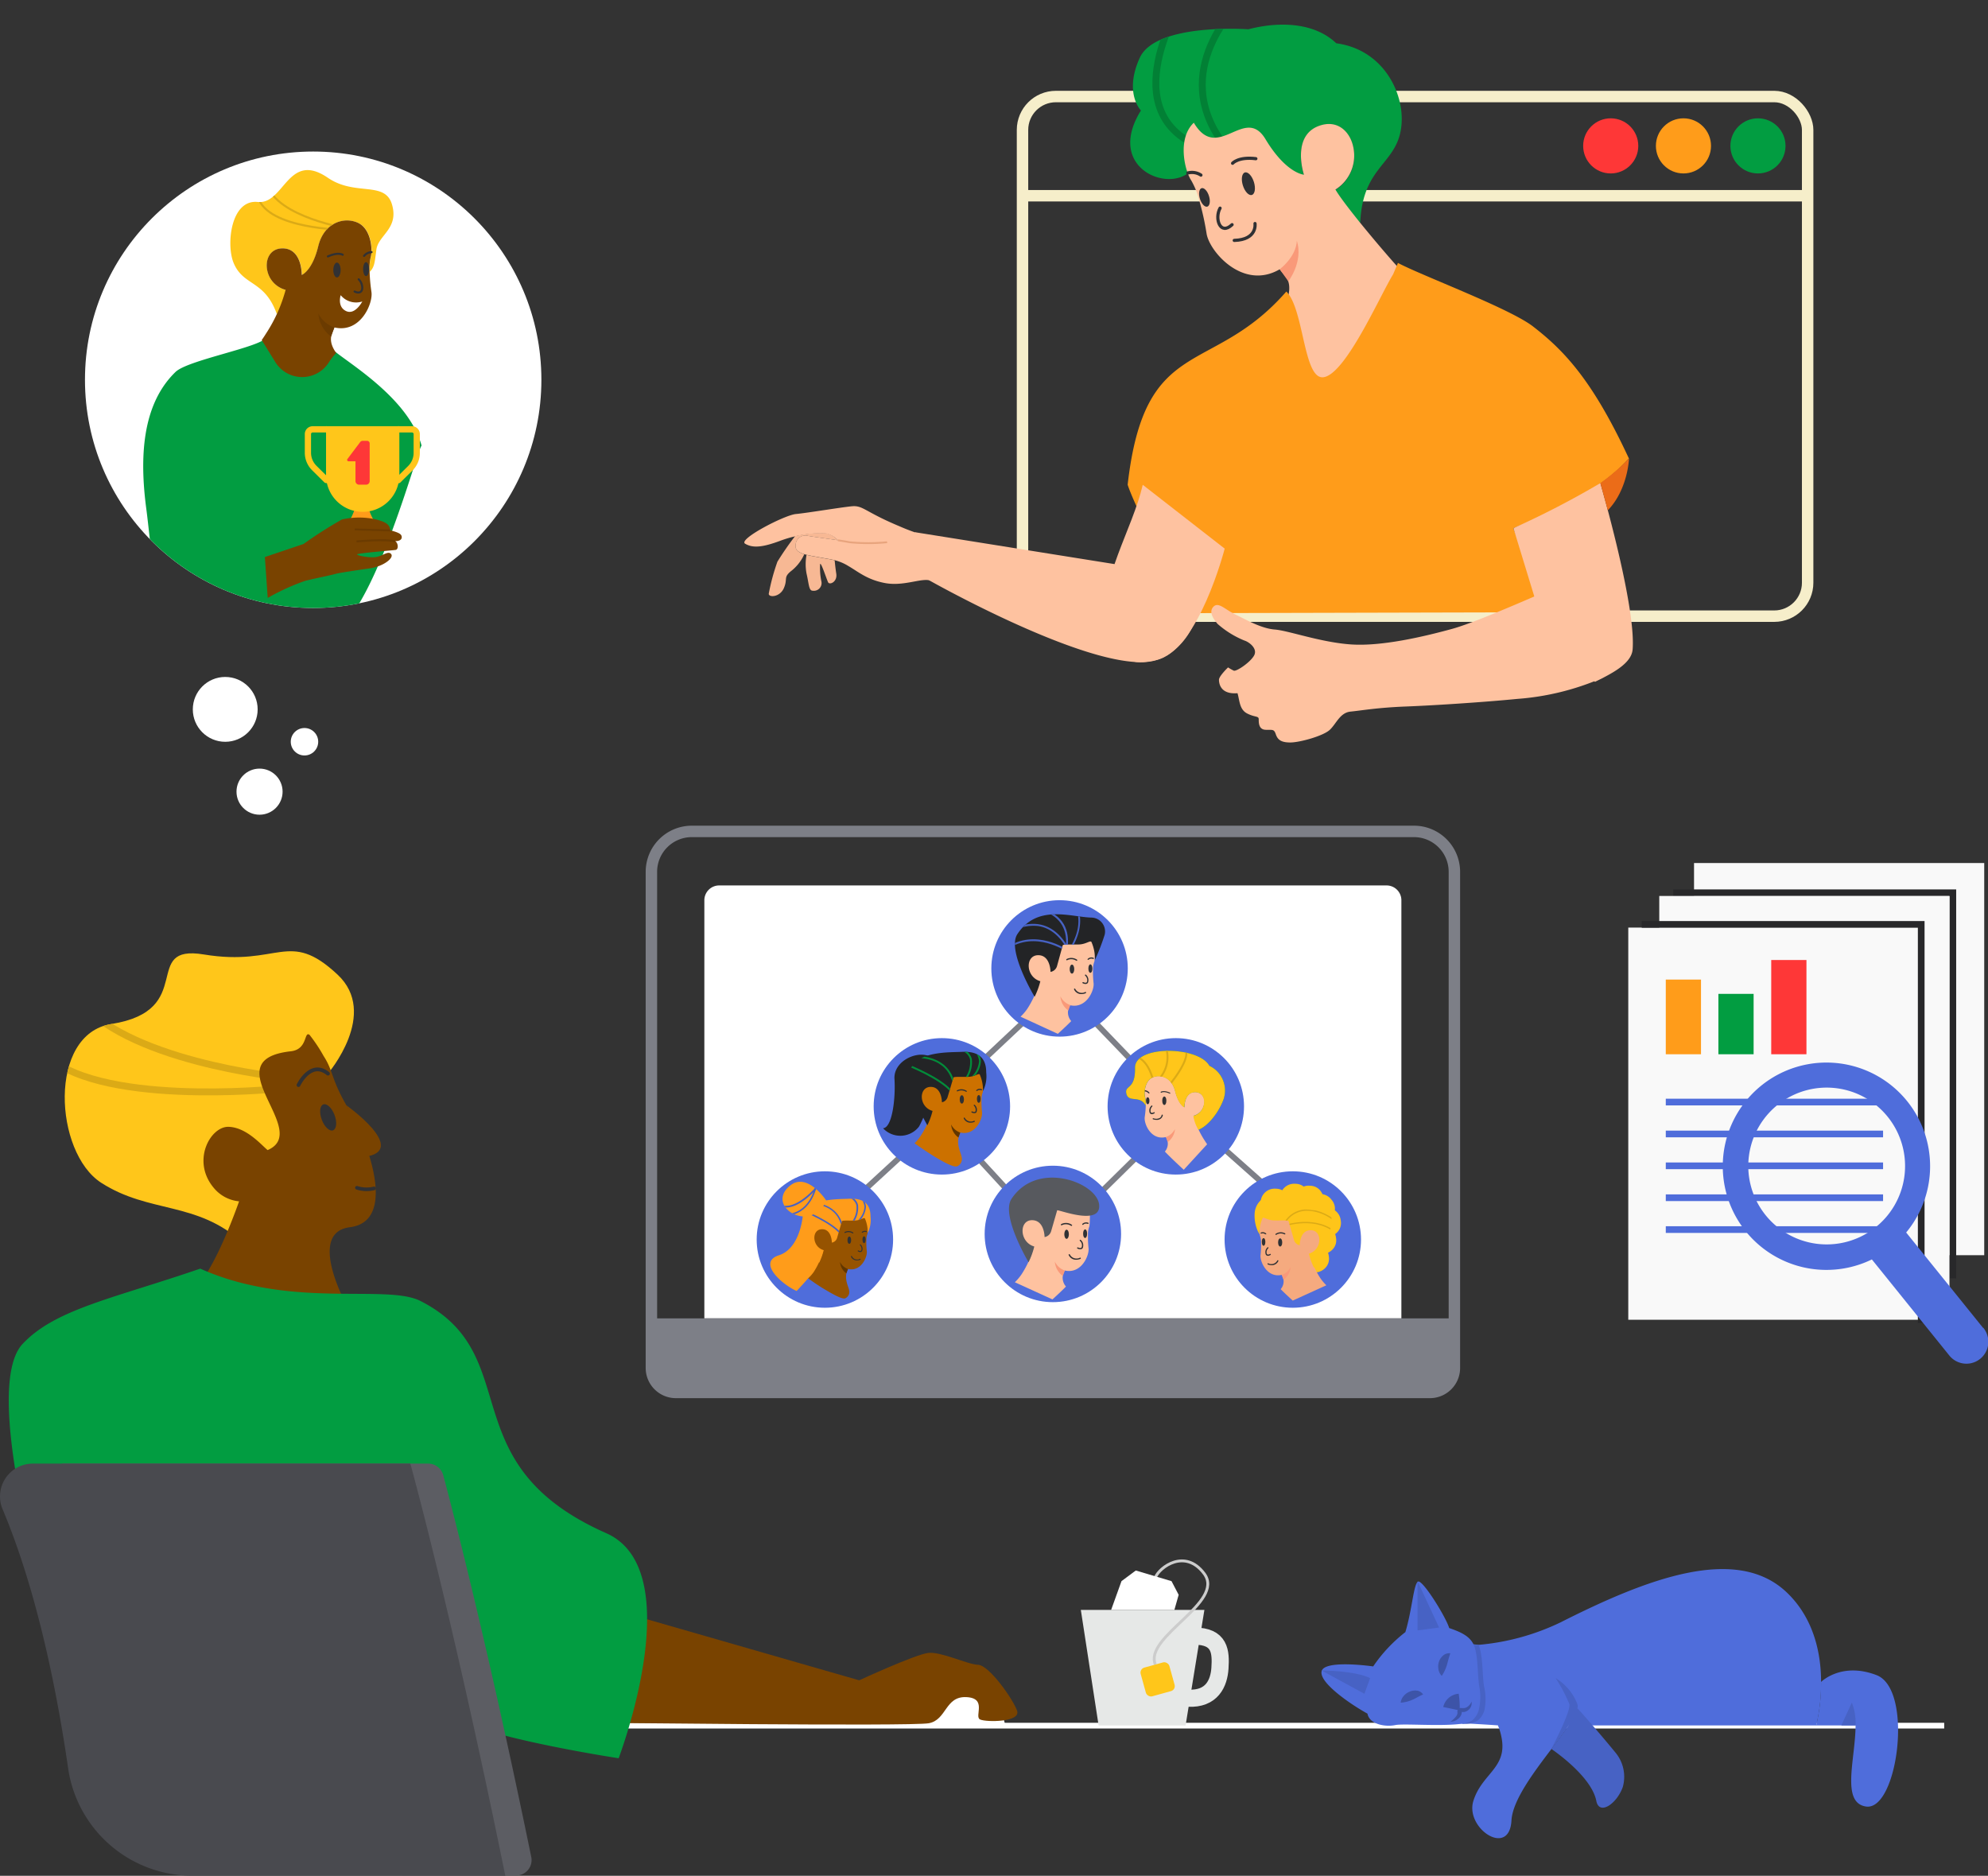 <svg id="Слой_2" data-name="Слой 2" xmlns="http://www.w3.org/2000/svg" xmlns:xlink="http://www.w3.org/1999/xlink" viewBox="0 0 347.67 328.02"><rect x="0" y="0" width="347.67" height="328.02" fill="#333333" stroke="none"/><defs><style>.cls-1,.cls-10,.cls-12,.cls-17,.cls-3,.cls-37,.cls-40,.cls-42,.cls-43,.cls-47,.cls-48,.cls-50,.cls-53,.cls-54,.cls-55,.cls-56,.cls-58,.cls-6,.cls-9{fill:none;}.cls-2{fill:#ffc61a;}.cls-3{stroke:#f6eeca;}.cls-10,.cls-12,.cls-17,.cls-3,.cls-37,.cls-40,.cls-42,.cls-43,.cls-47,.cls-48,.cls-50,.cls-53,.cls-54,.cls-55,.cls-56,.cls-58,.cls-6,.cls-9{stroke-miterlimit:10;}.cls-10,.cls-3{stroke-width:2px;}.cls-4{fill:#029d41;}.cls-5{clip-path:url(#clip-path);}.cls-6{stroke:#028035;}.cls-6,.cls-9{stroke-width:1.21px;}.cls-7{fill:#fff;}.cls-8{clip-path:url(#clip-path-2);}.cls-53,.cls-9{stroke:#dbaa16;}.cls-10,.cls-12{stroke:#7d7f87;}.cls-11{fill:#7d7f87;}.cls-13{fill:#4f6ddb;}.cls-14{fill:#ff9c1a;}.cls-15{fill:#fe3737;}.cls-16{fill:#fec2a0;}.cls-17,.cls-42,.cls-43,.cls-50{stroke:#303134;}.cls-17,.cls-42,.cls-43,.cls-50,.cls-55{stroke-linecap:round;}.cls-17{stroke-width:0.56px;}.cls-18{fill:#303134;}.cls-19{fill:#f99979;}.cls-20{fill:#eb6c18;}.cls-21{fill:#232426;}.cls-22{clip-path:url(#clip-path-3);}.cls-23{fill:#4762c4;}.cls-24{fill:#57595e;}.cls-25{fill:#fec519;}.cls-26{fill:#f5aa7f;}.cls-27{clip-path:url(#clip-path-4);}.cls-28{fill:#dbaa16;}.cls-29{clip-path:url(#clip-path-5);}.cls-30{fill:#cc7100;}.cls-31{fill:#613600;}.cls-32{clip-path:url(#clip-path-6);}.cls-33{fill:#028c3a;}.cls-34{fill:#965300;}.cls-35{clip-path:url(#clip-path-7);}.cls-36{clip-path:url(#clip-path-8);}.cls-37{stroke:#fff;}.cls-38{fill:#3d54a8;}.cls-39{fill:#e6e8e7;}.cls-40{stroke:#e6e8e7;stroke-width:3px;}.cls-41{fill:#794300;}.cls-42{stroke-width:0.63px;}.cls-43{stroke-width:0.66px;}.cls-44{fill:#5c5d63;}.cls-45{fill:#494a4f;}.cls-46{fill:#f9f9f9;}.cls-47{stroke:#28282a;}.cls-47,.cls-48{stroke-width:1.17px;}.cls-48{stroke:#4f6ddb;}.cls-49{clip-path:url(#clip-path-9);}.cls-50{stroke-width:0.36px;}.cls-51{fill:#6b3b00;}.cls-52{clip-path:url(#clip-path-10);}.cls-53{stroke-width:0.36px;}.cls-54{stroke:#6b3b00;stroke-width:0.35px;}.cls-55{stroke:#ffc61a;stroke-width:1.09px;}.cls-56{stroke:#ccc;stroke-width:0.5px;}.cls-57{fill:#f7b894;}.cls-58{stroke:#e8a47d;stroke-width:0.32px;}</style><clipPath id="clip-path" transform="translate(-39.52 -25.16)"><path class="cls-1" d="M273.21,32.73c-3.53-3.4-9.38-4-15.37-2.45h0s-16.2-1.17-19,5,.21,9.2.21,9.2c-6,9.66,4,14.13,8.19,11,1.51,3.29,20.32.29,20.32.29s-2.42-7.26,3.19-8.71,8.05,7.67,2.31,11.31a16.88,16.88,0,0,0,4.35,5.7c.42-10.24,6.78-10.13,7.23-17.37C285,41.1,281.23,33.79,273.21,32.73Z"/></clipPath><clipPath id="clip-path-2" transform="translate(-39.52 -25.16)"><path class="cls-1" d="M96.88,212.89s9-10.5,1.65-17.32c-8.57-8-10.22-1.14-23.36-3.5C63.54,190,74.11,201.83,59,204.23,47.84,206,49,226.72,57.23,232c8.37,5.39,16.66,3.18,24.64,10.39C100.71,239.76,96.88,212.89,96.88,212.89Z"/></clipPath><clipPath id="clip-path-3" transform="translate(-39.52 -25.16)"><path class="cls-1" d="M217.44,188.52c3.42-5.2,9.14-3.06,12.77-2.9a2.63,2.63,0,0,1,2.4,3.36,43.1,43.1,0,0,1-1.61,4.08,7.33,7.33,0,0,0-.59-3.08c-.15-.45-.9.33-2.18.38s-2.82-.09-2.87.16l-1,3.64a1.43,1.43,0,0,1-1.13,1h0s0-3-2.23-2.92-2.13,3.81.45,4.55a13.66,13.66,0,0,1-1,2.72S215.56,191.38,217.44,188.52Z"/></clipPath><clipPath id="clip-path-4" transform="translate(-39.52 -25.16)"><path class="cls-1" d="M272,236.92c-3.13-4.76-6.41-2.89-9.67-2.81a3.44,3.44,0,0,0-3.39,3.2,6.66,6.66,0,0,0,.83,3.7,6.61,6.61,0,0,1,.53-2.77c.13-.4.81.3,2,.34s2.54-.08,2.58.15l.94,3.28a1.29,1.29,0,0,0,1,.91h0s0-2.72,2-2.63,1.92,3.44-.4,4.11a12.31,12.31,0,0,0,.89,2.45S273.71,239.49,272,236.92Z"/></clipPath><clipPath id="clip-path-5" transform="translate(-39.52 -25.16)"><path class="cls-2" d="M239.88,218.5a5.13,5.13,0,0,0-.1-1.45c-.22-.71-.07-2.79,1.23-3.42s3.39-.14,4,2.33,1.64,2.86,1.64,2.86-.05-2.75,2-2.65,1.94,3.49-.42,4.13a6.07,6.07,0,0,0,.88,2.42c1.5-.54,3.41-2.75,4.34-5.18a4.78,4.78,0,0,0-2.43-6c-1.89-3.46-13.08-3.63-13,.35s-1.9,2.94-1.51,4.55S238.93,216.61,239.88,218.5Z"/></clipPath><clipPath id="clip-path-6" transform="translate(-39.52 -25.16)"><path class="cls-1" d="M198.92,211.78c1.51-2.77,6.63-2.58,8.81-2.68,2.56-.12,4.26.76,4.26,3.57a5.84,5.84,0,0,1-.56,3.29,6.76,6.76,0,0,0-.54-2.84c-.14-.41-.83.31-2,.35s-2.6-.08-2.64.15l-1,3.36a1.32,1.32,0,0,1-1,.94h0s0-2.78-2.05-2.69-2,3.52.41,4.2a12.6,12.6,0,0,1-.91,2.51S197.41,214.55,198.92,211.78Z"/></clipPath><clipPath id="clip-path-7" transform="translate(-39.52 -25.16)"><path class="cls-1" d="M180.38,237.12c1.31-2.41,5.77-2.24,7.67-2.33,2.23-.1,3.71.66,3.71,3.11a5.09,5.09,0,0,1-.49,2.86,5.89,5.89,0,0,0-.47-2.47c-.12-.36-.72.27-1.75.31s-2.26-.07-2.3.13l-.84,2.92a1.15,1.15,0,0,1-.91.81h0s0-2.42-1.79-2.34-1.71,3.06.36,3.66a11,11,0,0,1-.79,2.19S179.07,239.53,180.38,237.12Z"/></clipPath><clipPath id="clip-path-8" transform="translate(-39.52 -25.16)"><path class="cls-1" d="M184,235.08s-3.28-5-6.28-2.61-.47,5.36,2.43,5.42A4.16,4.16,0,0,0,184,235.08Z"/></clipPath><clipPath id="clip-path-9" transform="translate(-39.52 -25.16)"><circle class="cls-1" cx="94.3" cy="91.57" r="39.91"/></clipPath><clipPath id="clip-path-10" transform="translate(-39.52 -25.16)"><path class="cls-1" d="M104.18,72.7a9,9,0,0,1,.18-2.54c.38-1.24.13-4.89-2.17-6s-5.95-.25-7,4.09-2.88,5-2.88,5,.09-4.83-3.56-4.64-3.4,6.13.74,7.24a10.65,10.65,0,0,1-1.55,4.25C85.77,74,82,75.28,80.32,71c-1.25-3.26-.38-11,4.27-10.52s5.28-9,12.27-4.23c4.79,3.28,10,.47,11.22,4.69s-2.41,5.33-2.74,7.89C105.05,71.11,105,71.89,104.18,72.7Z"/></clipPath></defs><title>By Joining Us, You Will_dark_mode</title><rect class="cls-3" x="218.34" y="42.04" width="137.31" height="90.87" rx="5.84" ry="5.84" transform="translate(534.47 149.79) rotate(-180)"/><line class="cls-3" x1="316.13" y1="34.23" x2="178.81" y2="34.23"/><path class="cls-4" d="M273.21,32.73c-3.53-3.4-9.38-4-15.37-2.45h0s-16.2-1.17-19,5,.21,9.2.21,9.2c-6,9.66,4,14.13,8.19,11,1.51,3.29,20.32.29,20.32.29s-2.42-7.26,3.19-8.71,8.05,7.67,2.31,11.31a16.88,16.88,0,0,0,4.35,5.7c.42-10.24,6.78-10.13,7.23-17.37C285,41.1,281.23,33.79,273.21,32.73Z" transform="translate(-39.52 -25.16)"/><g class="cls-5"><path class="cls-6" d="M246,25.85S233,46.74,252,51.69" transform="translate(-39.52 -25.16)"/><path class="cls-6" d="M256.45,25.6s-13,11.83-2.71,25.06" transform="translate(-39.52 -25.16)"/></g><path class="cls-7" d="M200.7,326.56h14.55a8.58,8.58,0,0,0-8.3-6.79C199.79,319.44,200.7,326.56,200.7,326.56Z" transform="translate(-39.52 -25.16)"/><path class="cls-2" d="M96.88,212.89s9-10.5,1.65-17.32c-8.57-8-10.19-1.32-23.36-3.5C64,190.23,74.11,201.83,59,204.23,47.84,206,49,226.72,57.23,232c8.37,5.39,16.66,3.18,24.64,10.39C100.71,239.76,96.88,212.89,96.88,212.89Z" transform="translate(-39.52 -25.16)"/><g class="cls-8"><path class="cls-9" d="M88.79,213.53s-28-2.8-36-14.24" transform="translate(-39.52 -25.16)"/><path class="cls-9" d="M87.79,215.59s-32,3.24-40.75-6.49" transform="translate(-39.52 -25.16)"/></g><circle class="cls-7" cx="54.77" cy="66.41" r="39.91"/><path class="cls-10" d="M121,145.39H247.28a7.07,7.07,0,0,1,7.07,7.07v86.76a4.28,4.28,0,0,1-4.28,4.28H118.2a4.28,4.28,0,0,1-4.28-4.28V152.46A7.07,7.07,0,0,1,121,145.39Z"/><path class="cls-7" d="M125.78,154.84H242.49a2.59,2.59,0,0,1,2.59,2.59v73.12a0,0,0,0,1,0,0H123.18a0,0,0,0,1,0,0V157.43A2.59,2.59,0,0,1,125.78,154.84Z"/><path class="cls-11" d="M113.92,230.55H254.34a0,0,0,0,1,0,0v8.66a4.28,4.28,0,0,1-4.28,4.28H118.2a4.28,4.28,0,0,1-4.28-4.28v-8.66A0,0,0,0,1,113.92,230.55Z"/><polyline class="cls-12" points="164.59 192.27 185.53 172.59 205.63 193.47"/><polyline class="cls-12" points="144.26 214.45 164.72 195.63 184.13 216.76 206.79 194.44 226.09 211.57"/><circle class="cls-13" cx="144.26" cy="216.76" r="11.93"/><circle class="cls-13" cx="185.3" cy="169.35" r="11.93"/><circle class="cls-13" cx="226.09" cy="216.76" r="11.93"/><circle class="cls-13" cx="164.72" cy="193.47" r="11.93"/><circle class="cls-13" cx="205.63" cy="193.47" r="11.93"/><circle class="cls-13" cx="184.13" cy="215.78" r="11.93"/><circle class="cls-14" cx="294.41" cy="25.51" r="4.82"/><circle class="cls-4" cx="307.44" cy="25.51" r="4.82"/><circle class="cls-15" cx="281.69" cy="25.51" r="4.82"/><path class="cls-16" d="M263.32,72.25c1,1.38,2.48,1.88,1.13,6.11,4.37,2.43-6.83,18.42,5.08,19.92s15.13-25.7,15.13-25.7c-.56-.44-9.44-10.68-11.6-14.27a7,7,0,0,0,3.25-6.66c-.29-3-2.43-5.46-5.56-4.65-5.62,1.45-3.19,8.71-3.19,8.71s-3.09-.17-6.73-6.22-8.34,4.24-12.53-2.87c-2.94,2.77-1.59,8.41-.44,10.11a14.27,14.27,0,0,1,1.47,3.76A48,48,0,0,1,250.53,66C251,69.1,256.89,76,263.32,72.25Z" transform="translate(-39.52 -25.16)"/><path class="cls-14" d="M304.23,117.66l0-.08,0-.07h0a87.89,87.89,0,0,0,13-6.41,30.34,30.34,0,0,0,7.16-5.76C318,91.57,313,86.4,307.56,82.2,303.34,79,288,73.29,284,71.14l-.85,2c-2.27,3.66-8.47,17.89-12.34,18-3.35.06-3.27-12-6.33-15-13.1,15-24.75,7.36-27.75,33.78.83,2.67,5.65,13,12.19,22.46l60.86-.15C307.66,125.87,304.62,118.78,304.23,117.66Z" transform="translate(-39.52 -25.16)"/><path class="cls-16" d="M239.37,109.94,253.7,121.1s-4.61,17.94-12,19.49c-4.41.92-5.94.86-8.34-7.49C231.58,127,237.6,117.67,239.37,109.94Z" transform="translate(-39.52 -25.16)"/><path class="cls-17" d="M255.08,53.71s1-1.18,4.07-.8" transform="translate(-39.52 -25.16)"/><path class="cls-17" d="M249.54,55.78a2.84,2.84,0,0,0-2.29-.37" transform="translate(-39.52 -25.16)"/><ellipse class="cls-18" cx="257.85" cy="57.27" rx="1.01" ry="2.06" transform="translate(-44.87 54.4) rotate(-17.36)"/><ellipse class="cls-18" cx="250.16" cy="59.67" rx="0.83" ry="1.69" transform="translate(-45.93 52.21) rotate(-17.36)"/><path class="cls-17" d="M252.89,61.56c-1,1.79,0,4.87,2.1,2.89" transform="translate(-39.52 -25.16)"/><path class="cls-17" d="M259,64.25s.46,2.83-3.63,2.95" transform="translate(-39.52 -25.16)"/><path class="cls-19" d="M263.32,72.25s2.88-2.14,3-5c1.16,3.72-1.49,7.1-1.49,7.1Z" transform="translate(-39.52 -25.16)"/><path class="cls-16" d="M304.21,117.51a154.5,154.5,0,0,0,15.19-7.87c2.27,8,6.13,23,5.64,29.1-.21,2.52-3.76,4.26-6.59,5.66-1.54-2.06-5.21-2.89-6.53-3.13l-.49-.08-7.19-23.52,0-.08a.36.36,0,0,0,0-.07Z" transform="translate(-39.52 -25.16)"/><path class="cls-16" d="M312.83,127.37c-.4,0-14.23,6.35-19.31,7.75s-12.45,3.11-17.78,2.73-10.86-2.41-13.27-2.6-5-1.72-6.86-2.61-3-2.28-3.87-1.39-.06,2.1.7,3a16.37,16.37,0,0,0,4.7,2.92c.83.25,2.35,1.4,1.71,2.6s-3.11,2.86-3.56,2.67a7.91,7.91,0,0,1-1-.57s-1.59,1.52-1.59,2.16.25,2.6,3.24,2.35c.38,1.27.32,2.86,1.71,3.56s2,.38,2,1,0,1.78,1.18,1.84,1.48-.19,1.8.76.89,1.46,2.54,1.46,5.78-1.14,6.92-2.22,1.78-3,3.62-3.18,4.7-.7,9.65-.89,13.72-.76,19.5-1.33a45.6,45.6,0,0,0,14.73-3.6C323.95,141.87,325.15,126.35,312.83,127.37Z" transform="translate(-39.52 -25.16)"/><path class="cls-20" d="M319.4,109.64l1.3,4.76c3.52-3.63,3.71-9.06,3.71-9.06A38.26,38.26,0,0,1,319.4,109.64Z" transform="translate(-39.52 -25.16)"/><path class="cls-16" d="M218,202.95l6.52,3s1.74-1.59,2.34-2.23a2.3,2.3,0,0,1-.2-2.77c2.87.64,4.26-2.62,4.11-3.86a17.42,17.42,0,0,1-.1-2.33,3.83,3.83,0,0,1,.25-1.49,19.54,19.54,0,0,0,0-3.76s-6.43-3.12-7.08-.4-1.14,2.53-3.41,2.62c-1.29.1-1.88,1.93-1.63,3.07a3.35,3.35,0,0,0,2.47,2.08,16.26,16.26,0,0,1-2.13,4.75A8.85,8.85,0,0,1,218,202.95Z" transform="translate(-39.52 -25.16)"/><ellipse class="cls-18" cx="187.47" cy="169.47" rx="0.4" ry="0.79"/><ellipse class="cls-18" cx="190.69" cy="169.38" rx="0.35" ry="0.74"/><path class="cls-18" d="M229.34,197.23a1.09,1.09,0,0,1-.46-.12.11.11,0,0,1,.1-.2c.21.1.48.17.61,0a1,1,0,0,0-.29-1.13.11.11,0,1,1,.15-.16,1.24,1.24,0,0,1,.32,1.42A.49.49,0,0,1,229.34,197.23Z" transform="translate(-39.52 -25.16)"/><path class="cls-19" d="M226.7,200.92a3,3,0,0,1-1.73-1.53,3.31,3.31,0,0,0,1.39,2.48Z" transform="translate(-39.52 -25.16)"/><path class="cls-18" d="M228.64,199a1.37,1.37,0,0,1-1.28-.81.11.11,0,0,1,.2-.1,1.29,1.29,0,0,0,1.74.55.11.11,0,0,1,.15.05.11.11,0,0,1-.05.15A2,2,0,0,1,228.64,199Z" transform="translate(-39.52 -25.16)"/><path class="cls-18" d="M227.81,193.17l-.06,0a1.57,1.57,0,0,0-1.59-.1.11.11,0,0,1-.12-.19,1.77,1.77,0,0,1,1.83.1.11.11,0,0,1-.06.2Z" transform="translate(-39.52 -25.16)"/><path class="cls-18" d="M229.82,193a.11.11,0,0,1-.07,0,.11.11,0,0,1,0-.16.94.94,0,0,1,1-.19.11.11,0,0,1,.07.14.11.11,0,0,1-.14.07.72.72,0,0,0-.77.12A.11.11,0,0,1,229.82,193Z" transform="translate(-39.52 -25.16)"/><path class="cls-21" d="M217.44,188.52c3.47-5.29,9.32-3,12.94-2.9a2.43,2.43,0,0,1,2.33,3,37.65,37.65,0,0,1-1.7,4.4,7.33,7.33,0,0,0-.59-3.08c-.15-.45-.9.33-2.18.38s-2.82-.09-2.87.16l-1,3.64a1.43,1.43,0,0,1-1.13,1h0s0-3-2.23-2.92-2.13,3.81.45,4.55a13.66,13.66,0,0,1-1,2.72S215.56,191.38,217.44,188.52Z" transform="translate(-39.52 -25.16)"/><g class="cls-22"><path class="cls-23" d="M226,190.9c-1.3-2.26-3-3.54-5-3.81a7.58,7.58,0,0,0-5,1.29l-.09-.09-.19-.06a7.11,7.11,0,0,1,3.81-1.48c1.92-.19,4.65.34,6.75,4Z" transform="translate(-39.52 -25.16)"/><path class="cls-23" d="M226.06,191c-.16,0-.15-.18-.12-.48.25-3.18-1.25-5.28-4.46-6.23l.09-.31c3.38,1,5,3.21,4.69,6.57,0,.1,0,.22,0,.25l-.14,0Z" transform="translate(-39.52 -25.16)"/><path class="cls-23" d="M226.45,191.46c0-.11,0-.21.22-.59.71-1.25,2.59-4.57.47-8l.27-.17c2.22,3.55.2,7.12-.46,8.3a3.57,3.57,0,0,0-.2.38l-.11,0Z" transform="translate(-39.52 -25.16)"/><path class="cls-23" d="M226,191.53c-.05,0-5.42-3.76-10.33-.36l-.18-.26c5.1-3.54,10.65.32,10.7.36Z" transform="translate(-39.52 -25.16)"/></g><path class="cls-16" d="M217,249.39l6.58,3s1.76-1.6,2.36-2.25a2.32,2.32,0,0,1-.2-2.8c2.9.65,4.3-2.65,4.15-3.9a17.58,17.58,0,0,1-.1-2.35,3.87,3.87,0,0,1,.25-1.5,19.72,19.72,0,0,0,0-3.8s-6.49-3.15-7.14-.4-1.15,2.55-3.45,2.65c-1.3.1-1.9,1.95-1.65,3.1a3.38,3.38,0,0,0,2.5,2.1,16.41,16.41,0,0,1-2.15,4.8A8.93,8.93,0,0,1,217,249.39Z" transform="translate(-39.52 -25.16)"/><ellipse class="cls-18" cx="186.53" cy="215.84" rx="0.4" ry="0.8"/><ellipse class="cls-18" cx="189.77" cy="215.74" rx="0.35" ry="0.75"/><path class="cls-18" d="M228.42,243.62a1.1,1.1,0,0,1-.47-.12.11.11,0,0,1-.05-.15.11.11,0,0,1,.15-.05c.21.1.49.18.62,0a1,1,0,0,0-.29-1.14.11.11,0,1,1,.15-.17,1.25,1.25,0,0,1,.33,1.44A.5.5,0,0,1,228.42,243.62Z" transform="translate(-39.52 -25.16)"/><path class="cls-19" d="M225.75,247.34a3,3,0,0,1-1.75-1.55,3.34,3.34,0,0,0,1.4,2.5Z" transform="translate(-39.52 -25.16)"/><path class="cls-18" d="M227.71,245.45a1.38,1.38,0,0,1-1.29-.81.11.11,0,0,1,.2-.1,1.31,1.31,0,0,0,1.76.56.11.11,0,1,1,.1.2A2,2,0,0,1,227.71,245.45Z" transform="translate(-39.52 -25.16)"/><path class="cls-18" d="M226.88,239.52l-.06,0a1.59,1.59,0,0,0-1.6-.1.11.11,0,0,1-.12-.19,1.78,1.78,0,0,1,1.85.1.11.11,0,0,1-.06.21Z" transform="translate(-39.52 -25.16)"/><path class="cls-18" d="M228.9,239.36a.11.11,0,0,1-.08-.19,1,1,0,0,1,1-.19.11.11,0,0,1-.07.21.73.73,0,0,0-.77.12A.11.11,0,0,1,228.9,239.36Z" transform="translate(-39.52 -25.16)"/><path class="cls-24" d="M216.41,234.82c4.5-6.85,14.94-2.88,15.33,1s-7.29.75-7.34,1l-1.06,3.67a1.44,1.44,0,0,1-1.14,1h0s0-3-2.25-2.95-2.15,3.85.45,4.6a13.79,13.79,0,0,1-1,2.75S214.51,237.71,216.41,234.82Z" transform="translate(-39.52 -25.16)"/><path class="cls-25" d="M268.62,234.74a2.45,2.45,0,0,1,3.77.23c1.86,2.19-1.12,5.35-2.8,3.26S268.62,234.74,268.62,234.74Z" transform="translate(-39.52 -25.16)"/><path class="cls-25" d="M270.83,236.48a2.45,2.45,0,0,1,3.16,2.07c.53,2.82-3.63,4.08-4.05,1.44S270.83,236.48,270.83,236.48Z" transform="translate(-39.52 -25.16)"/><path class="cls-25" d="M270,239.5a2.45,2.45,0,0,1,3.16,2.07c.53,2.82-3.63,4.08-4.05,1.44S270,239.5,270,239.5Z" transform="translate(-39.52 -25.16)"/><path class="cls-25" d="M268.74,242.72a2.45,2.45,0,0,1,3.16,2.07c.53,2.82-3.63,4.08-4.05,1.44S268.74,242.72,268.74,242.72Z" transform="translate(-39.52 -25.16)"/><path class="cls-26" d="M271.48,249.92l-5.88,2.68s-1.57-1.43-2.11-2a2.08,2.08,0,0,0,.18-2.5c-2.59.58-3.84-2.37-3.7-3.48a15.7,15.7,0,0,0,.09-2.1,3.45,3.45,0,0,0-.22-1.34,17.61,17.61,0,0,1,0-3.39s5.8-2.81,6.38-.36,1,2.28,3.08,2.37c1.16.09,1.7,1.74,1.47,2.77a3,3,0,0,1-2.23,1.87,14.66,14.66,0,0,0,1.92,4.28A8,8,0,0,0,271.48,249.92Z" transform="translate(-39.52 -25.16)"/><ellipse class="cls-18" cx="223.88" cy="217.27" rx="0.36" ry="0.71"/><ellipse class="cls-18" cx="220.98" cy="217.18" rx="0.31" ry="0.67"/><path class="cls-18" d="M261.29,244.77a.45.45,0,0,1-.39-.2,1.12,1.12,0,0,1,.29-1.28.1.1,0,1,1,.14.15.93.93,0,0,0-.26,1c.12.18.37.11.55,0a.1.1,0,1,1,.09.18A1,1,0,0,1,261.29,244.77Z" transform="translate(-39.52 -25.16)"/><path class="cls-19" d="M263.67,248.1a2.71,2.71,0,0,0,1.56-1.38,3,3,0,0,1-1.25,2.23Z" transform="translate(-39.52 -25.16)"/><path class="cls-18" d="M261.92,246.41a1.8,1.8,0,0,1-.68-.14.1.1,0,0,1,.09-.18,1.17,1.17,0,0,0,1.57-.5.1.1,0,0,1,.18.09A1.24,1.24,0,0,1,261.92,246.41Z" transform="translate(-39.52 -25.16)"/><path class="cls-18" d="M262.67,241.11a.1.1,0,0,1-.06-.18,1.59,1.59,0,0,1,1.65-.09.1.1,0,0,1-.11.17,1.42,1.42,0,0,0-1.43.09Z" transform="translate(-39.52 -25.16)"/><path class="cls-18" d="M260.86,241a.1.1,0,0,1-.07,0,.66.66,0,0,0-.69-.11.1.1,0,0,1-.06-.19.84.84,0,0,1,.9.17.1.1,0,0,1,0,.14Z" transform="translate(-39.52 -25.16)"/><path class="cls-25" d="M272,236.92c-3.13-4.76-6.41-2.89-9.67-2.81a3.44,3.44,0,0,0-3.39,3.2,6.66,6.66,0,0,0,.83,3.7,6.61,6.61,0,0,1,.53-2.77c.13-.4.81.3,2,.34s2.54-.08,2.58.15l.94,3.28a1.29,1.29,0,0,0,1,.91h0s0-2.72,2-2.63,1.92,3.44-.4,4.11a12.31,12.31,0,0,0,.89,2.45S273.71,239.49,272,236.92Z" transform="translate(-39.52 -25.16)"/><g class="cls-27"><path class="cls-28" d="M273.36,239.39c-.42-.9-2.6-2.35-4.92-2.48a4.32,4.32,0,0,0-4.13,2.14l-.2-.12a4.54,4.54,0,0,1,4.34-2.26c2.4.13,4.67,1.66,5.12,2.61Z" transform="translate(-39.52 -25.16)"/><path class="cls-28" d="M273.38,241.09c-3.63-3.42-9.1-1.49-9.16-1.47l-.08-.22c.06,0,5.67-2,9.4,1.52Z" transform="translate(-39.52 -25.16)"/></g><path class="cls-25" d="M265.94,235.24a2.45,2.45,0,0,1,2.62-2.73c2.87,0,3.35,4.32.67,4.25S265.94,235.24,265.94,235.24Z" transform="translate(-39.52 -25.16)"/><path class="cls-25" d="M263.41,234.9a2.45,2.45,0,0,1,2.62-2.73c2.87,0,3.35,4.32.67,4.25S263.41,234.9,263.41,234.9Z" transform="translate(-39.52 -25.16)"/><path class="cls-25" d="M260,235.76a2.45,2.45,0,0,1,2.62-2.73c2.87,0,3.35,4.32.67,4.25S260,235.76,260,235.76Z" transform="translate(-39.52 -25.16)"/><path class="cls-4" d="M239.88,218.5a5.13,5.13,0,0,0-.1-1.45c-.22-.71-.07-2.79,1.23-3.42s3.39-.14,4,2.33,1.64,2.86,1.64,2.86-.05-2.75,2-2.65,1.94,3.49-.42,4.13a6.07,6.07,0,0,0,.88,2.42c1.5-.54,3.41-2.75,4.34-5.18a4.78,4.78,0,0,0-2.43-6c-1.89-3.46-13.08-3.63-13,.35s-1.9,2.94-1.51,4.55S238.93,216.61,239.88,218.5Z" transform="translate(-39.52 -25.16)"/><path class="cls-16" d="M243.41,224a2.13,2.13,0,0,1-.17,2.54c1.24,1.3,3.3,3.18,3.3,3.18l4.09-4.46c-.15-.21-.29-.43-.43-.65a15.1,15.1,0,0,1-1.95-4.34,2.52,2.52,0,0,0,1.83-1.94,1.65,1.65,0,0,0-1.41-2.19c-2.08-.11-2,2.65-2,2.65s-1-.39-1.64-2.86-2.68-3-4-2.33-1.45,2.71-1.23,3.42a5.13,5.13,0,0,1,.1,1.45,17.26,17.26,0,0,1-.18,2C239.53,221.64,240.8,224.63,243.41,224Z" transform="translate(-39.52 -25.16)"/><path class="cls-18" d="M244.05,216.39h0c-.94-.43-1.38-.17-1.38-.17a.1.1,0,0,1-.14,0,.1.1,0,0,1,0-.14s.52-.33,1.58.15a.1.1,0,0,1,0,.19Z" transform="translate(-39.52 -25.16)"/><path class="cls-18" d="M240.45,216.35a.1.1,0,0,1-.08,0,1,1,0,0,0-.66-.34.1.1,0,0,1-.11-.09.1.1,0,0,1,.09-.11,1.11,1.11,0,0,1,.83.41.1.1,0,0,1,0,.14Z" transform="translate(-39.52 -25.16)"/><ellipse class="cls-18" cx="203.62" cy="192.49" rx="0.36" ry="0.74"/><ellipse class="cls-18" cx="200.72" cy="192.49" rx="0.3" ry="0.61"/><path class="cls-18" d="M241,220a.45.45,0,0,1-.39-.19,1.14,1.14,0,0,1,.28-1.3.1.1,0,0,1,.14.15,1,1,0,0,0-.26,1c.12.17.37.1.55,0a.1.1,0,0,1,.09.18A1,1,0,0,1,241,220Z" transform="translate(-39.52 -25.16)"/><path class="cls-18" d="M241.81,221a2.34,2.34,0,0,1-.63-.1.1.1,0,0,1-.07-.12.1.1,0,0,1,.13-.07,1.35,1.35,0,0,0,1.1-.05.78.78,0,0,0,.33-.49.1.1,0,0,1,.12-.09.1.1,0,0,1,.09.11,1,1,0,0,1-.42.63A1.16,1.16,0,0,1,241.81,221Z" transform="translate(-39.52 -25.16)"/><path class="cls-19" d="M243.41,224a2.84,2.84,0,0,0,1.59-1.4,3.06,3.06,0,0,1-1.27,2.27Z" transform="translate(-39.52 -25.16)"/><path class="cls-2" d="M239.88,218.5a5.13,5.13,0,0,0-.1-1.45c-.22-.71-.07-2.79,1.23-3.42s3.39-.14,4,2.33,1.64,2.86,1.64,2.86-.05-2.75,2-2.65,1.94,3.49-.42,4.13a6.07,6.07,0,0,0,.88,2.42c1.5-.54,3.41-2.75,4.34-5.18a4.78,4.78,0,0,0-2.43-6c-1.89-3.46-13.08-3.63-13,.35s-1.9,2.94-1.51,4.55S238.93,216.61,239.88,218.5Z" transform="translate(-39.52 -25.16)"/><g class="cls-29"><path class="cls-28" d="M243.95,215.24l-.25-.22s3.54-4.12,3.09-6a1,1,0,0,0-.65-.73l.13-.31a1.34,1.34,0,0,1,.85,1C247.59,211,244.1,215.07,243.95,215.24Z" transform="translate(-39.52 -25.16)"/><path class="cls-28" d="M242.15,214c-.1-.13,0-.24.19-.56a5.44,5.44,0,0,0,.66-5.74l.3-.15a5.75,5.75,0,0,1-.68,6.07,2.54,2.54,0,0,0-.18.28.13.13,0,0,0,0-.11Z" transform="translate(-39.52 -25.16)"/><path class="cls-28" d="M241.06,214.36l0-.11c-.31-1.27-1.28-4.23-3.57-4.23v-.33c1.78,0,3.2,1.63,3.89,4.49l0,.08Z" transform="translate(-39.52 -25.16)"/></g><path class="cls-21" d="M202.63,210.23c-2.09-1.72-6.89.26-6.68,3.6s-.37,8.53-2,8.63a4.13,4.13,0,0,0,6.28-.28C201.11,220.71,204.72,212,202.63,210.23Z" transform="translate(-39.52 -25.16)"/><path class="cls-30" d="M199.47,225.09s1.51,1.1,3.2,2.15,3.65,2.13,4.25,1.87a1.39,1.39,0,0,0,.76-1.68c-.08-.68-1.16-2.38-.21-4.22,2.65.59,3.92-2.42,3.79-3.56a15.92,15.92,0,0,1-.09-2.15,3.6,3.6,0,0,1,.23-1.37,17.85,17.85,0,0,0,0-3.47s-5.94-2.88-6.53-.36-1.05,2.33-3.15,2.42c-1.18.09-1.73,1.78-1.51,2.83a3.11,3.11,0,0,0,2.28,1.92,15.1,15.1,0,0,1-2,4.38A8.2,8.2,0,0,1,199.47,225.09Z" transform="translate(-39.52 -25.16)"/><ellipse class="cls-18" cx="168.21" cy="192.26" rx="0.37" ry="0.73"/><ellipse class="cls-18" cx="171.17" cy="192.17" rx="0.32" ry="0.68"/><path class="cls-18" d="M209.89,219.82a1,1,0,0,1-.43-.11.1.1,0,0,1,.09-.19c.19.09.44.16.56,0a1,1,0,0,0-.27-1,.1.1,0,0,1,.14-.15,1.14,1.14,0,0,1,.3,1.31A.46.46,0,0,1,209.89,219.82Z" transform="translate(-39.52 -25.16)"/><path class="cls-31" d="M207.46,223.22a2.77,2.77,0,0,1-1.6-1.42,3.05,3.05,0,0,0,1.28,2.28Z" transform="translate(-39.52 -25.16)"/><path class="cls-21" d="M198.92,211.78c1.51-2.77,6.63-2.58,8.81-2.68,2.56-.12,4.26.76,4.26,3.57a5.84,5.84,0,0,1-.56,3.29,6.76,6.76,0,0,0-.54-2.84c-.14-.41-.83.31-2,.35s-2.6-.08-2.64.15l-1,3.36a1.32,1.32,0,0,1-1,.94h0s0-2.78-2.05-2.69-2,3.52.41,4.2a12.6,12.6,0,0,1-.91,2.51S197.41,214.55,198.92,211.78Z" transform="translate(-39.52 -25.16)"/><path class="cls-18" d="M209.25,221.49a1.26,1.26,0,0,1-1.18-.74.1.1,0,0,1,.18-.1,1.2,1.2,0,0,0,1.6.51.1.1,0,0,1,.09.19A1.84,1.84,0,0,1,209.25,221.49Z" transform="translate(-39.52 -25.16)"/><path class="cls-18" d="M208.49,216.07l-.06,0A1.46,1.46,0,0,0,207,216a.1.1,0,0,1-.11-.17,1.63,1.63,0,0,1,1.69.1.1.1,0,0,1,0,.14A.1.1,0,0,1,208.49,216.07Z" transform="translate(-39.52 -25.16)"/><path class="cls-18" d="M210.34,215.93a.1.1,0,0,1-.07,0,.1.1,0,0,1,0-.14.86.86,0,0,1,.92-.17.1.1,0,1,1-.06.2.67.67,0,0,0-.71.11A.1.1,0,0,1,210.34,215.93Z" transform="translate(-39.52 -25.16)"/><g class="cls-32"><path class="cls-33" d="M208.62,213.77l-.26-.18a4.76,4.76,0,0,0,.8-3.19,2.18,2.18,0,0,0-1.21-1.4l.14-.29a2.48,2.48,0,0,1,1.38,1.61A5,5,0,0,1,208.62,213.77Z" transform="translate(-39.52 -25.16)"/><path class="cls-33" d="M206.17,214.72c-1-4.82-6.23-4.54-6.28-4.54l0-.32c.06,0,5.51-.29,6.61,4.79Z" transform="translate(-39.52 -25.16)"/><path class="cls-33" d="M205.74,216.07c-1.91-2.26-7.46-4.47-7.52-4.49l.12-.3c.23.09,5.69,2.26,7.65,4.58Z" transform="translate(-39.52 -25.16)"/><path class="cls-33" d="M209.59,213.73l-.21-.24a4.21,4.21,0,0,0,1.36-2.74,2.64,2.64,0,0,0-1.14-2l.2-.25a3,3,0,0,1,1.26,2.23A4.45,4.45,0,0,1,209.59,213.73Z" transform="translate(-39.52 -25.16)"/></g><path class="cls-14" d="M179.95,237.43s-.34,6-4.2,7.24.55,5.13,3.09,6.25c1.63-1.74,2-2.22,2-2.22l4.28-2.46s-1-8.58-2.76-9.24A1.91,1.91,0,0,0,179.95,237.43Z" transform="translate(-39.52 -25.16)"/><path class="cls-34" d="M180.86,248.7s1.32,1,2.78,1.87,3.17,1.85,3.7,1.63a1.21,1.21,0,0,0,.66-1.46c-.07-.59-1-2.07-.19-3.67,2.3.52,3.42-2.1,3.3-3.1a13.86,13.86,0,0,1-.08-1.87,3.13,3.13,0,0,1,.2-1.19,15.54,15.54,0,0,0,0-3s-5.17-2.5-5.68-.32-.91,2-2.74,2.11c-1,.08-1.51,1.55-1.31,2.46a2.71,2.71,0,0,0,2,1.67,13.14,13.14,0,0,1-1.71,3.82A7.13,7.13,0,0,1,180.86,248.7Z" transform="translate(-39.52 -25.16)"/><ellipse class="cls-18" cx="148.53" cy="216.87" rx="0.32" ry="0.64"/><ellipse class="cls-18" cx="151.11" cy="216.79" rx="0.28" ry="0.6"/><path class="cls-18" d="M189.94,244.11a.4.4,0,0,0,.35-.18,1,1,0,0,0-.26-1.14.09.09,0,0,0-.12.13.83.83,0,0,1,.23.91c-.11.16-.33.1-.49,0a.09.09,0,0,0-.08.16A.88.88,0,0,0,189.94,244.11Z" transform="translate(-39.52 -25.16)"/><path class="cls-31" d="M187.82,247.07a2.41,2.41,0,0,1-1.39-1.23,2.66,2.66,0,0,0,1.11,2Z" transform="translate(-39.52 -25.16)"/><path class="cls-14" d="M180.38,237.12c1.31-2.41,5.77-2.24,7.67-2.33,2.23-.1,3.71.66,3.71,3.11a5.09,5.09,0,0,1-.49,2.86,5.89,5.89,0,0,0-.47-2.47c-.12-.36-.72.27-1.75.31s-2.26-.07-2.3.13l-.84,2.92a1.15,1.15,0,0,1-.91.81h0s0-2.42-1.79-2.34-1.71,3.06.36,3.66a11,11,0,0,1-.79,2.19S179.07,239.53,180.38,237.12Z" transform="translate(-39.52 -25.16)"/><path class="cls-18" d="M189.38,245.57a1.6,1.6,0,0,0,.61-.12.09.09,0,0,0-.08-.16,1,1,0,0,1-1.4-.44.09.09,0,1,0-.16.08A1.1,1.1,0,0,0,189.38,245.57Z" transform="translate(-39.52 -25.16)"/><path class="cls-18" d="M188.71,240.85a.09.09,0,0,0,0-.16,1.42,1.42,0,0,0-1.47-.08.09.09,0,1,0,.1.15,1.26,1.26,0,0,1,1.27.08Z" transform="translate(-39.52 -25.16)"/><path class="cls-18" d="M190.32,240.72a.09.09,0,0,0,.07,0,.58.58,0,0,1,.61-.1.09.09,0,0,0,.05-.17.75.75,0,0,0-.8.15.09.09,0,0,0,0,.13Z" transform="translate(-39.52 -25.16)"/><g class="cls-35"><path class="cls-23" d="M188.83,238.85a4.34,4.34,0,0,0,.74-3,2.16,2.16,0,0,0-1.2-1.4l-.13.25a1.9,1.9,0,0,1,1.05,1.22,4.14,4.14,0,0,1-.7,2.78Z" transform="translate(-39.52 -25.16)"/><path class="cls-23" d="M186.69,239.68l.27-.06c-1-4.43-5.71-4.17-5.75-4.17l0,.28C181.42,235.72,185.79,235.49,186.69,239.68Z" transform="translate(-39.52 -25.16)"/><path class="cls-23" d="M186.32,240.85l.21-.18c-1.7-2-6.45-3.91-6.65-4l-.1.26S184.66,238.88,186.32,240.85Z" transform="translate(-39.52 -25.16)"/><path class="cls-23" d="M189.68,238.81a3.88,3.88,0,0,0,1.28-2.6,2.56,2.56,0,0,0-1.09-1.94l-.17.22a2.3,2.3,0,0,1,1,1.73,3.66,3.66,0,0,1-1.18,2.38Z" transform="translate(-39.52 -25.16)"/></g><path class="cls-14" d="M184,235.08s-3.28-5-6.28-2.61-.47,5.36,2.43,5.42A4.16,4.16,0,0,0,184,235.08Z" transform="translate(-39.52 -25.16)"/><g class="cls-36"><path class="cls-23" d="M177.6,237.68c4-.56,4.79-5.22,4.8-5.27l-.28,0s-.78,4.51-4.56,5Z" transform="translate(-39.52 -25.16)"/><path class="cls-23" d="M177,236.32c2.66,0,5.46-3.41,5.59-3.58l-.22-.18s-3.82,4.65-6.57,3.18l-.13.25A2.78,2.78,0,0,0,177,236.32Z" transform="translate(-39.52 -25.16)"/></g><line class="cls-37" x1="90.99" y1="301.77" x2="340.01" y2="301.77"/><path class="cls-13" d="M358,319.29a31.3,31.3,0,0,1-.85,7.6h-43.3c-.82,1.22-1.89,2.62-3,4.11-3.16,4.16-6.81,9-7,12.53-.37,6.53-8.15,1.36-6.66-3.44s5.92-5.73,4.94-11a10.31,10.31,0,0,0-.65-2.21c-2.14-.15-4.3-.27-5.4-.33l-.76,0c.42-1.31,3.08-5.17,2.87-6.53-.32-2-.18-4.56-.74-6.64a3.62,3.62,0,0,0-.26-.7,5.78,5.78,0,0,0,1,.11,41.17,41.17,0,0,0,14.22-3.91c15-7.58,30.91-13.81,39.77-5.07C356.83,308.37,358,314.5,358,319.29Z" transform="translate(-39.52 -25.16)"/><path class="cls-13" d="M365.84,341.07c-4.4-.68-1.83-8.33-1.81-14.18h-6.89a31.3,31.3,0,0,0,.85-7.6s3.55-3.57,9.72-1.19C374.23,320.62,371.38,341.93,365.84,341.07Z" transform="translate(-39.52 -25.16)"/><path class="cls-23" d="M361.54,326.89l1.84-4a10,10,0,0,1,.65,4Z" transform="translate(-39.52 -25.16)"/><path class="cls-23" d="M318.69,340.09c-.87-4.43-7.87-9.09-7.87-9.09,1.13-1.49,2.2-2.89,3-4.11l1.56-3c.51.48,4.52,5.12,6.75,7.86a6.62,6.62,0,0,1,1.2,5.88C322.31,340.57,319.21,342.72,318.69,340.09Z" transform="translate(-39.52 -25.16)"/><path class="cls-23" d="M299.12,324.23A3.56,3.56,0,0,1,298,326a4.2,4.2,0,0,1-2,.61l-.76,0c.42-1.31,3.08-5.17,2.87-6.53-.32-2-.18-4.56-.74-6.64a3.62,3.62,0,0,0-.26-.7,5.78,5.78,0,0,0,1,.11,3.4,3.4,0,0,1,.21.59c.56,2.08.42,4.61.74,6.64A9.62,9.62,0,0,1,299.12,324.23Z" transform="translate(-39.52 -25.16)"/><path class="cls-13" d="M298.12,324.23A3.56,3.56,0,0,1,297,326a4.63,4.63,0,0,1-2.2.64c-3.57.42-9.9-.1-11.27.19-1.76.37-4.53-.14-4.86-2-2.86-1.57-8.63-5.49-8-7.48s9-.78,9-.78a26.16,26.16,0,0,1,5.63-6c1.2-4,1.43-8.41,2.21-8.83s4.9,6.23,5.45,8.12c1.78.62,3.5,1.29,4.26,2.86a3.62,3.62,0,0,1,.26.7c.56,2.08.42,4.61.74,6.64A9.62,9.62,0,0,1,298.12,324.23Z" transform="translate(-39.52 -25.16)"/><path class="cls-23" d="M270.64,317.28s5.77,0,8.49,1.34l-1,2.74Z" transform="translate(-39.52 -25.16)"/><polygon class="cls-23" points="247.91 276.52 247.91 285.11 251.67 284.61 247.91 276.52"/><path class="cls-38" d="M291.66,318.23a2.12,2.12,0,0,1-.58-1.16,2.61,2.61,0,0,1,.07-1.26,2.42,2.42,0,0,1,.72-1.12,1.61,1.61,0,0,1,1.29-.41c-.16.47-.25.78-.34,1.09s-.15.59-.24.88A7.18,7.18,0,0,1,291.66,318.23Z" transform="translate(-39.52 -25.16)"/><path class="cls-38" d="M284.48,322.91a2.13,2.13,0,0,1,.51-1.16,2.55,2.55,0,0,1,1-.74,2.34,2.34,0,0,1,1.27-.21,1.51,1.51,0,0,1,1.14.68c-.45.18-.72.34-1,.48a8.21,8.21,0,0,1-.8.41A5.86,5.86,0,0,1,284.48,322.91Z" transform="translate(-39.52 -25.16)"/><path class="cls-38" d="M291.92,323.67a3,3,0,0,1,2.7-2.32,15.42,15.42,0,0,1,.18,2.72.15.15,0,0,1-.17.16Z" transform="translate(-39.52 -25.16)"/><path class="cls-38" d="M293.16,326.25a4.7,4.7,0,0,0,1-.93,1.31,1.31,0,0,0,.24-.49.61.61,0,0,0,0-.24v-.2a.55.55,0,0,1,.24-.44.57.57,0,0,1,.47-.09l.15,0,.25,0a1.19,1.19,0,0,0,.52-.15,1.91,1.91,0,0,0,.84-1,1.55,1.55,0,0,1-.49,1.43,1.49,1.49,0,0,1-.77.39,1.35,1.35,0,0,1-.46,0l-.2,0a.17.17,0,0,0,.13,0,.17.17,0,0,0,.08-.14c0-.05,0,0,0,0v.12a1.34,1.34,0,0,1-.07.46,1.65,1.65,0,0,1-.49.7A2.17,2.17,0,0,1,293.16,326.25Z" transform="translate(-39.52 -25.16)"/><path class="cls-23" d="M310.82,331s3.47-6.59,3.16-7.84a27.4,27.4,0,0,0-2.41-4.55,9.21,9.21,0,0,1,3.81,4.55c.26.74-.41,2.06-1.54,3.73Z" transform="translate(-39.52 -25.16)"/><polygon class="cls-39" points="189.02 281.53 192.13 301.74 207.34 301.74 210.63 281.53 189.02 281.53"/><path class="cls-40" d="M248.37,311.27c4.52,0,4.69,2.72,4.5,5.61-.17,2.6-1.38,5.46-5.58,5.25" transform="translate(-39.52 -25.16)"/><path class="cls-41" d="M139.25,293.92l12.63,14.18L189.78,319s9.83-4.54,12.08-4.79,6.81,2,8.73,2.08,6.15,6.07,6.81,8.06-5.4,2-6.48,1.5,1.33-3.74-2.41-3.91-3.41,4-6.57,4.57-59.7-.11-59.7-.11l-19.42-19.59,16-12.85" transform="translate(-39.52 -25.16)"/><path class="cls-41" d="M101.11,220.13c-3.84-6.15-3.09-7.36-5-10.31a27.38,27.38,0,0,0-2.46-3.7c-1-.69-.27,2.55-3.27,2.88-13.82,1.53,3.78,13.93-4.06,17.28-1.1-.91-3.72-4-6.85-4.07s-6.5,5.89-2.62,10.61a6.53,6.53,0,0,0,4.48,2.42s-3.46,10.05-6.8,14.18c1.83,9.81,25.75,4.25,25.75,4.25s-7.25-12.94.42-13.9C109.79,238.63,102.66,222.62,101.11,220.13Z" transform="translate(-39.52 -25.16)"/><path class="cls-41" d="M103.92,227.35c6.65-1.45-3.8-8.89-3.8-8.89Z" transform="translate(-39.52 -25.16)"/><path class="cls-42" d="M101.94,232.87a5.5,5.5,0,0,0,3,.11" transform="translate(-39.52 -25.16)"/><ellipse class="cls-18" cx="96.9" cy="220.57" rx="1.19" ry="2.42" transform="translate(-111.19 23.29) rotate(-20.69)"/><path class="cls-43" d="M91.72,214.91s2.12-4.47,5.16-2" transform="translate(-39.52 -25.16)"/><path class="cls-4" d="M145.54,293.27c-27.5-12.17-13.84-31.09-32.46-40.59-6-3.07-22.54,1.48-38.54-5.67-15.18,5.22-25.36,7.07-31.07,13.17-10,10.63,14,80.54,18.25,80.51,12.61-.07,30.18-2.95,41.47-3.49a9.41,9.41,0,0,0,8.61-6.86c.74-2.62,1.66-5.86,2.69-9.39,2.44,2.73,4.44,4.68,5.56,5.19,7.65,3.45,27.66,6.49,27.66,6.49S160.24,299.77,145.54,293.27Z" transform="translate(-39.52 -25.16)"/><path class="cls-44" d="M50.37,281.1h64a2.75,2.75,0,0,1,2.66,2c1.8,6.75,7.84,30,15.4,66.8a2.69,2.69,0,0,1-2.63,3.23h-18a53.92,53.92,0,0,1-53.36-45.89C57.05,298,54.58,288.71,50.37,281.1Z" transform="translate(-39.52 -25.16)"/><path class="cls-45" d="M45.28,281.1h66s7.21,25.92,16.61,72.07H73.14a21.94,21.94,0,0,1-21.71-18.82c-1.9-13.13-5.37-30.81-11.45-45.25A5.75,5.75,0,0,1,45.28,281.1Z" transform="translate(-39.52 -25.16)"/><rect class="cls-46" x="296.26" y="150.92" width="50.75" height="68.58"/><polyline class="cls-47" points="292.63 156.12 341.52 156.12 341.52 223.55"/><rect class="cls-46" x="290.18" y="156.68" width="50.75" height="68.58"/><rect class="cls-46" x="284.76" y="162.21" width="50.75" height="68.58"/><rect class="cls-14" x="291.32" y="171.3" width="6.16" height="13.06"/><rect class="cls-4" x="300.52" y="173.8" width="6.16" height="10.56"/><rect class="cls-15" x="309.76" y="167.88" width="6.16" height="16.48"/><line class="cls-48" x1="291.32" y1="192.72" x2="329.32" y2="192.72"/><line class="cls-48" x1="291.32" y1="198.3" x2="329.32" y2="198.3"/><line class="cls-48" x1="291.32" y1="203.87" x2="329.32" y2="203.87"/><line class="cls-48" x1="291.32" y1="209.45" x2="329.32" y2="209.45"/><line class="cls-48" x1="291.32" y1="215.02" x2="329.32" y2="215.02"/><polyline class="cls-47" points="287.11 161.65 335.99 161.65 335.99 231.35"/><path class="cls-13" d="M386.33,257.37l-13.45-16.68a18.13,18.13,0,1,0-6,4.71l13.57,16.83a3.83,3.83,0,1,0,5.93-4.86Zm-29.26-14.73A13.71,13.71,0,1,1,372.55,231,13.71,13.71,0,0,1,357.07,242.64Z" transform="translate(-39.52 -25.16)"/><g class="cls-49"><path class="cls-4" d="M113.25,103.09c-.8.5-10,36.38-18.33,33.11-11.31-4.44-20.28,2-24.6-3.38s-4.26-11.44-5.22-18.72c-1.16-8.77-.83-18.15,5.12-23.9,2.15-2.08,14.67-4.28,15.88-6l.71,1.15a6.79,6.79,0,0,0,10.8.92l.06-.06a.55.55,0,0,0,.11.16C100.57,88.75,111,94.82,113.25,103.09Z" transform="translate(-39.52 -25.16)"/><path class="cls-2" d="M104.18,72.7a9,9,0,0,1,.18-2.54c.38-1.24.13-4.89-2.17-6s-5.95-.25-7,4.09-2.88,5-2.88,5,.09-4.83-3.56-4.64-3.4,6.13.74,7.24a10.65,10.65,0,0,1-1.55,4.25C85.77,74,82,75.28,80.32,71c-1.25-3.26-.38-11,4.27-10.52s5.28-9,12.27-4.23c4.79,3.28,10,.47,11.22,4.69s-2.41,5.33-2.74,7.89C105.05,71.11,105,71.89,104.18,72.7Z" transform="translate(-39.52 -25.16)"/><path class="cls-41" d="M98,82.42c-.36,1-1.3,2.17.31,4.46A11.75,11.75,0,0,0,97,88.58a5.52,5.52,0,0,1-9.33-.1l-2.38-3.85c.26-.37.51-.75.76-1.15a26.51,26.51,0,0,0,3.42-7.63,4.42,4.42,0,0,1-3.21-3.4c-.39-1.85.44-3.74,2.47-3.85,3.65-.19,3.56,4.64,3.56,4.64s1.83-.68,2.88-5,4.71-5.21,7-4.09,2.54,4.76,2.17,6a9,9,0,0,0-.18,2.54,30.29,30.29,0,0,0,.32,3.53C104.79,78.21,102.56,83.48,98,82.42Z" transform="translate(-39.52 -25.16)"/><path class="cls-50" d="M99.46,69.71s-.81-.53-2.6.29" transform="translate(-39.52 -25.16)"/><path class="cls-50" d="M103.19,69.91a1.79,1.79,0,0,1,1.31-.66" transform="translate(-39.52 -25.16)"/><ellipse class="cls-18" cx="58.93" cy="47.22" rx="0.64" ry="1.3"/><ellipse class="cls-18" cx="64.02" cy="47.06" rx="0.52" ry="1.22"/><path class="cls-50" d="M102.25,74c.93.89.93,2.93-.72,2.14" transform="translate(-39.52 -25.16)"/><path class="cls-7" d="M102.88,77.88a3.49,3.49,0,0,1-3.78-1.1s-.66,2,.93,2.77S102.88,77.88,102.88,77.88Z" transform="translate(-39.52 -25.16)"/><path class="cls-51" d="M98,82.42A5,5,0,0,1,95.2,80a5.38,5.38,0,0,0,2.23,4Z" transform="translate(-39.52 -25.16)"/><g class="cls-52"><path class="cls-53" d="M99.73,65c-.3-.06-13.67-2.42-13.67-8.83" transform="translate(-39.52 -25.16)"/><path class="cls-53" d="M98.7,65.32c-.3-.06-14.21-.41-14.21-6.82" transform="translate(-39.52 -25.16)"/></g><path class="cls-2" d="M58.9,93.63h8.74a0,0,0,0,1,0,0v1.72a.72.72,0,0,1-.72.72h-7.3a.72.72,0,0,1-.72-.72V93.63A0,0,0,0,1,58.9,93.63Z"/><path class="cls-14" d="M104,114.1h-2.42a9.76,9.76,0,0,1-3.16,4.68h8.74A9.48,9.48,0,0,1,104,114.1Z" transform="translate(-39.52 -25.16)"/><path class="cls-41" d="M85.84,122.57l6.76-2.28A75.11,75.11,0,0,1,99.32,116a13.62,13.62,0,0,1,6,0c1.76.48,2.33.88,2.46,1.89,1.45.4,2,.64,2,1.22s-.79.71-1.14.67c.57.4.57,1.45.09,1.54s-6.76.57-6.76.79,2.28.66,3.42.44,2.06-1.14,2.55-.48-1.32,2.11-3.64,2.46-5.44.79-6.15,1-3,.66-5.22,1.19a38.79,38.79,0,0,0-6.59,3Z" transform="translate(-39.52 -25.16)"/><line class="cls-54" x1="62.03" y1="92.58" x2="68.22" y2="92.76"/><path class="cls-54" d="M101.86,119.84c.13,0,5.22-.48,6.76,0" transform="translate(-39.52 -25.16)"/><path class="cls-55" d="M96.66,100.24H94.2a.83.83,0,0,0-.83.83v3.29A3.76,3.76,0,0,0,94.48,107l2.12,2.1" transform="translate(-39.52 -25.16)"/><path class="cls-55" d="M109.11,100.24h2.46a.83.83,0,0,1,.83.83v3.29a3.76,3.76,0,0,1-1.11,2.67l-2.12,2.1" transform="translate(-39.52 -25.16)"/><path class="cls-2" d="M96.54,99.69v8.57a6.41,6.41,0,0,0,6.41,6.41h0a6.41,6.41,0,0,0,6.41-6.41V99.69Z" transform="translate(-39.52 -25.16)"/><path class="cls-15" d="M100.28,105.43l2.22-2.95a.58.58,0,0,1,.46-.23h.76a.45.45,0,0,1,.45.45v6.59a.63.63,0,0,1-.63.63h-1.22a.63.63,0,0,1-.63-.63v-3.46h-1.2A.25.25,0,0,1,100.28,105.43Z" transform="translate(-39.52 -25.16)"/></g><circle class="cls-7" cx="39.39" cy="124.05" r="5.67"/><circle class="cls-7" cx="45.39" cy="138.44" r="4.03"/><circle class="cls-7" cx="53.25" cy="129.71" r="2.4"/><path class="cls-16" d="M241.54,124.94l-42-6.71a19,19,0,0,0,2.48,8.41s27.69,15.67,38.53,14.22c4.32-.58,7.8-5.07,8.44-8.89C249.76,127.26,246.19,126,241.54,124.94Z" transform="translate(-39.52 -25.16)"/><path class="cls-56" d="M241.58,301c.77-1.83,5.2-5.09,8.52-.67,3.8,5.05-10.57,11-8.53,15.9" transform="translate(-39.52 -25.16)"/><polygon class="cls-7" points="194.32 281.53 196.13 276.5 198.63 274.64 204.88 276.5 206.13 278.89 205.38 281.53 194.32 281.53"/><rect class="cls-2" x="239.35" y="316.25" width="5.21" height="5.21" rx="0.9" ry="0.9" transform="translate(-115.87 51.02) rotate(-15.49)"/><path class="cls-57" d="M186.06,119.64c-2.18-.33-4.83-.67-5.34-.79a1.7,1.7,0,0,0-2.05,1.68c-.11.83.59,1.27,1.51,1.55a7.81,7.81,0,0,1-2.38,3c-1.3,1.08-.49,1.3-1.19,2.92s-2.65,1.67-2.65,1a36.47,36.47,0,0,1,1.52-5.62,52.83,52.83,0,0,1,3.09-4.47,18.34,18.34,0,0,1,5.51-.5A4.24,4.24,0,0,1,186.06,119.64Z" transform="translate(-39.52 -25.16)"/><path class="cls-16" d="M207.46,120v7.73L202,126.63c-1.57-.32-4.57,1.08-7.71.49s-4.7-2-6.44-3a8.29,8.29,0,0,0-2.38-1c-.78-.19-1.59-.3-2.59-.49-.8-.15-1.59-.27-2.33-.46l-.38-.1c-.91-.28-1.62-.72-1.51-1.55a1.7,1.7,0,0,1,2.05-1.68c.51.12,3.16.46,5.34.79a4.24,4.24,0,0,0-2-1.17,18.34,18.34,0,0,0-5.51.5,19.44,19.44,0,0,0-2.49.74c-3.3,1.24-4.92,1.3-6.22.54s6.87-5,8.87-5.19,7.68-1.14,9.73-1.35,2.22.92,8.44,3.51A34.92,34.92,0,0,0,207.46,120Z" transform="translate(-39.52 -25.16)"/><path class="cls-58" d="M186.06,119.64c.77.12,1.47.23,2,.34a33.56,33.56,0,0,0,6.6,0" transform="translate(-39.52 -25.16)"/><path class="cls-57" d="M184.35,127c-.27-.54-1.24-3.57-1.4-3.21a11.29,11.29,0,0,0,.21,3,1.35,1.35,0,0,1-1.51,1.67c-.7,0-.65-1.19-1.08-3a8.89,8.89,0,0,1,0-3.27c.74.19,1.53.3,2.33.46,1,.19,1.81.3,2.59.49.05.54.14,1.42.28,2.33C186,126.91,184.62,127.5,184.35,127Z" transform="translate(-39.52 -25.16)"/></svg>